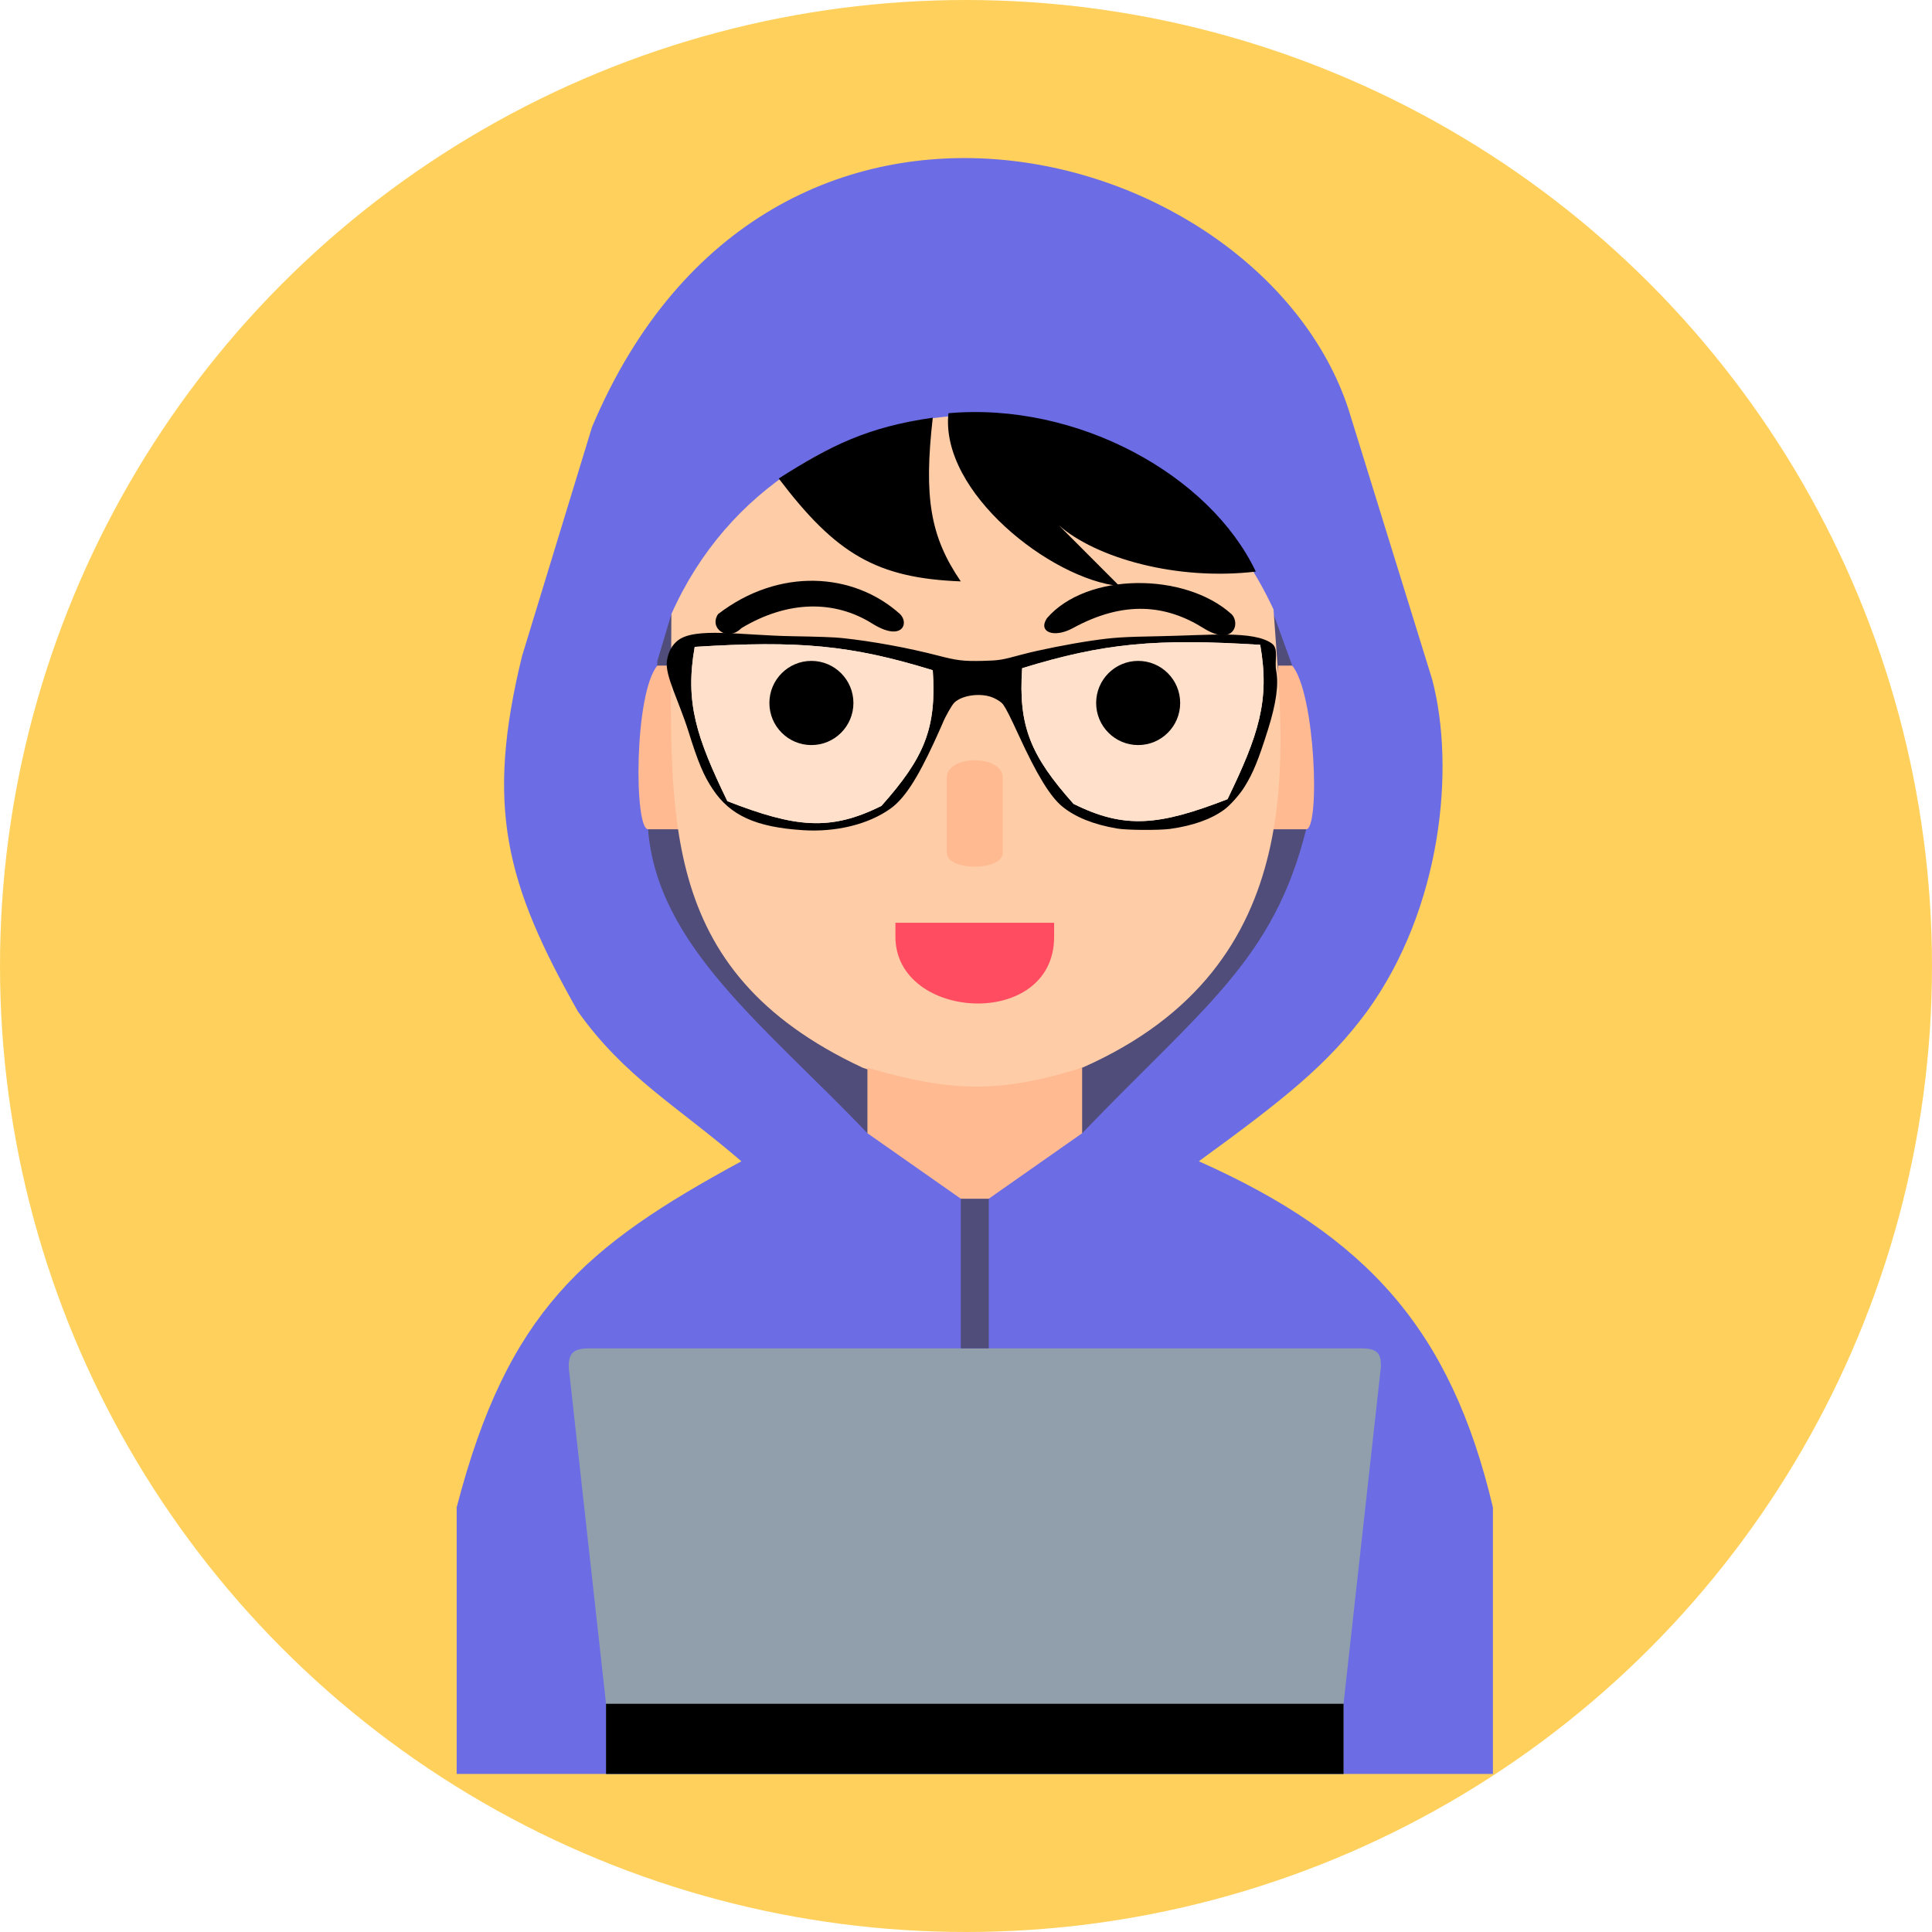 <svg width="110" height="110" viewBox="0 0 110 110" fill="none" xmlns="http://www.w3.org/2000/svg">
<circle cx="55" cy="55" r="55" fill="#FFD15C"/>
<path d="M76.761 23.25C71.712 8.073 43.806 0.351 33.707 24.315L29.721 37.362C27.631 45.911 28.775 50.294 32.91 57.598C35.568 61.326 38.491 62.924 42.212 66.119C33.253 70.978 28.902 74.675 26 85.823V101H85V85.823C82.608 75.705 77.824 70.379 68.257 66.119C73.134 62.565 75.581 60.63 77.824 57.598C82.077 51.74 82.874 43.752 81.545 38.693L76.761 23.25Z" fill="#6C6CE5"/>
<path d="M77.559 76.77H33.57C32.644 76.77 32.378 77.036 32.378 77.835L34.505 97.006V101H76.496V97.006L78.622 77.835C78.622 77.302 78.622 76.77 77.559 76.77Z" fill="#919FAC"/>
<path d="M76.496 97.006H34.505V101H76.496V97.006Z" fill="black"/>
<path d="M56.297 68.249H54.703V76.77H56.297V68.249Z" fill="#504D7A"/>
<path d="M61.613 64.521C68.522 57.332 72.509 54.669 74.369 47.214H72.243L73.572 37.895L72.509 34.966H38.225L37.428 37.628L36.896 47.214C37.428 53.871 43.541 58.397 49.387 64.521H61.613Z" fill="#504D7A"/>
<path d="M37.428 37.895H38.225L38.757 47.214H36.896C36.099 47.214 36.099 39.492 37.428 37.895Z" fill="#FFBA91"/>
<path d="M73.572 37.895H72.775L72.509 47.214H74.369C75.167 47.214 74.901 39.492 73.572 37.895Z" fill="#FFBA91"/>
<path d="M61.613 60.794C57.095 62.657 53.64 62.391 49.122 60.794C37.162 55.202 38.225 46.149 38.225 34.966C44.604 20.587 65.333 19.256 72.509 34.699C73.041 42.687 74.901 54.936 61.613 60.794Z" fill="#FECCA7"/>
<path d="M49.387 64.521V60.794C54.344 62.231 56.98 62.216 61.613 60.794V64.521L56.297 68.249H54.703L49.387 64.521Z" fill="#FFBA91"/>
<path d="M57.095 48.545V44.285C57.095 42.954 53.905 42.954 53.905 44.285V48.545C53.905 49.61 57.095 49.61 57.095 48.545Z" fill="#FFBA91"/>
<path d="M60.018 52.539H50.982V53.338C50.982 58.131 60.018 58.663 60.018 53.338V52.539Z" fill="#FF4C60"/>
<path d="M39.193 41.63C39.744 43.397 40.063 44.16 40.583 44.936C41.572 46.428 43.038 47.095 45.701 47.266C47.598 47.391 49.449 46.937 50.704 46.036C51.485 45.477 52.216 44.36 53.19 42.247C53.39 41.809 53.606 41.334 53.667 41.184C53.829 40.78 54.206 40.121 54.348 39.992C54.764 39.608 55.68 39.458 56.361 39.658C56.642 39.737 57.015 39.963 57.119 40.117C57.304 40.384 57.523 40.821 58.016 41.893C59.044 44.131 59.802 45.365 60.487 45.924C61.226 46.528 62.276 46.949 63.612 47.174C64.166 47.27 65.982 47.278 66.613 47.195C67.906 47.016 68.938 46.653 69.696 46.103C70.035 45.857 70.589 45.236 70.858 44.798C71.351 44.006 71.647 43.276 72.194 41.538C72.663 40.045 72.811 38.964 72.661 38.183C72.552 37.62 72.821 36.928 72.411 36.636C71.365 35.888 68.832 36.172 66.017 36.223C63.916 36.261 63.373 36.298 62.169 36.474C60.852 36.669 59.136 37.011 58.185 37.266C57.004 37.587 56.896 37.603 55.934 37.628C54.872 37.653 54.487 37.607 53.429 37.332C51.716 36.886 49.676 36.511 47.949 36.328C47.552 36.282 46.598 36.248 45.101 36.223C42.214 36.175 39.557 35.69 38.582 36.474C38.255 36.737 38.048 37.111 37.971 37.637C37.853 38.452 38.657 39.927 39.193 41.63ZM47.871 37.157C49.284 37.341 50.365 37.624 51.212 38.037C51.343 38.099 51.443 38.166 51.431 38.183C51.416 38.208 52.151 39.004 52.409 39.237L52.54 39.354L52.517 39.717C52.444 40.942 51.685 43.193 50.95 44.389C50.627 44.911 50.273 45.286 49.869 45.532C48.749 46.215 47.14 46.561 45.659 46.441C43.927 46.295 42.976 45.873 42.007 44.827C41.171 43.923 40.852 43.089 40.382 40.559C40.236 39.754 40.202 39.492 40.198 39.1C40.194 38.679 40.205 38.595 40.286 38.404C40.559 37.745 41.441 37.299 42.772 37.145C43.411 37.07 43.477 37.065 45.447 37.078C46.909 37.086 47.471 37.103 47.871 37.157ZM68.769 37.157C69.669 37.299 70.362 37.57 70.743 37.932C70.854 38.041 70.97 38.208 71.047 38.383C71.162 38.637 71.174 38.687 71.17 39.058C71.166 39.717 70.712 42.101 70.419 43.006C70.173 43.768 69.881 44.277 69.407 44.79C68.307 45.969 67.037 46.449 65.016 46.453C63.234 46.457 61.695 45.924 60.875 45.019C60.102 44.169 59.255 42.147 58.92 40.35C58.851 39.971 58.782 39.279 58.82 39.375C58.832 39.4 58.951 39.308 59.086 39.166C59.221 39.025 59.502 38.733 59.709 38.516C59.917 38.299 60.083 38.103 60.079 38.087C60.075 38.066 60.087 38.062 60.11 38.078C60.129 38.091 60.148 38.087 60.148 38.062C60.148 37.937 61.564 37.478 62.457 37.311C63.65 37.09 64.139 37.061 66.382 37.078C67.941 37.086 68.415 37.103 68.769 37.157Z" fill="black"/>
<path d="M51.248 34.966C51.779 35.498 51.355 36.563 49.653 35.498C47.527 34.167 44.869 34.167 42.212 35.764C41.414 36.563 40.351 35.764 40.883 34.966C44.338 32.303 48.59 32.569 51.248 34.966Z" fill="black"/>
<path d="M70.117 34.966C70.649 35.498 70.224 36.83 68.522 35.764C66.396 34.433 64.004 34.167 61.081 35.764C60.018 36.345 59.078 35.996 59.609 35.197C61.878 32.569 67.46 32.569 70.117 34.966Z" fill="black"/>
<path d="M54.703 33.102C49.912 32.916 47.599 31.546 44.338 27.244C47.261 25.38 49.387 24.315 53.108 23.782C53.375 23.782 53.968 23.53 54 23.527C61.336 22.877 68.879 27.03 71.5 32.544C66.982 33.077 62.41 31.77 60.284 29.907L63.739 33.368C59.845 32.978 53.517 28.031 54 23.527C53.968 23.53 53.375 23.782 53.108 23.782C52.59 28.332 52.965 30.556 54.703 33.102Z" fill="black"/>
<path d="M53.108 38.161C48.453 36.725 45.466 36.458 39.554 36.83C38.994 39.997 39.648 41.971 41.414 45.616C45.29 47.12 47.263 47.341 50.185 45.883C52.619 43.149 53.335 41.475 53.108 38.161Z" fill="#FFE0CB"/>
<path d="M53.108 38.161C48.453 36.725 45.466 36.458 39.554 36.83C38.994 39.997 39.648 41.971 41.414 45.616C45.29 47.12 47.263 47.341 50.185 45.883C52.619 43.149 53.335 41.475 53.108 38.161Z" fill="#FFE0CB"/>
<path d="M58.197 38.045C62.852 36.61 65.84 36.343 71.751 36.714C72.311 39.881 71.657 41.856 69.891 45.501C66.015 47.004 64.043 47.226 61.121 45.767C58.687 43.033 57.97 41.359 58.197 38.045Z" fill="#FFE0CB"/>
<path d="M58.197 38.045C62.852 36.61 65.84 36.343 71.751 36.714C72.311 39.881 71.657 41.856 69.891 45.501C66.015 47.004 64.043 47.226 61.121 45.767C58.687 43.033 57.97 41.359 58.197 38.045Z" fill="#FFE0CB"/>
<ellipse cx="46.198" cy="40.025" rx="2.392" ry="2.396" fill="black"/>
<ellipse cx="64.802" cy="40.025" rx="2.392" ry="2.396" fill="black"/>
</svg>
